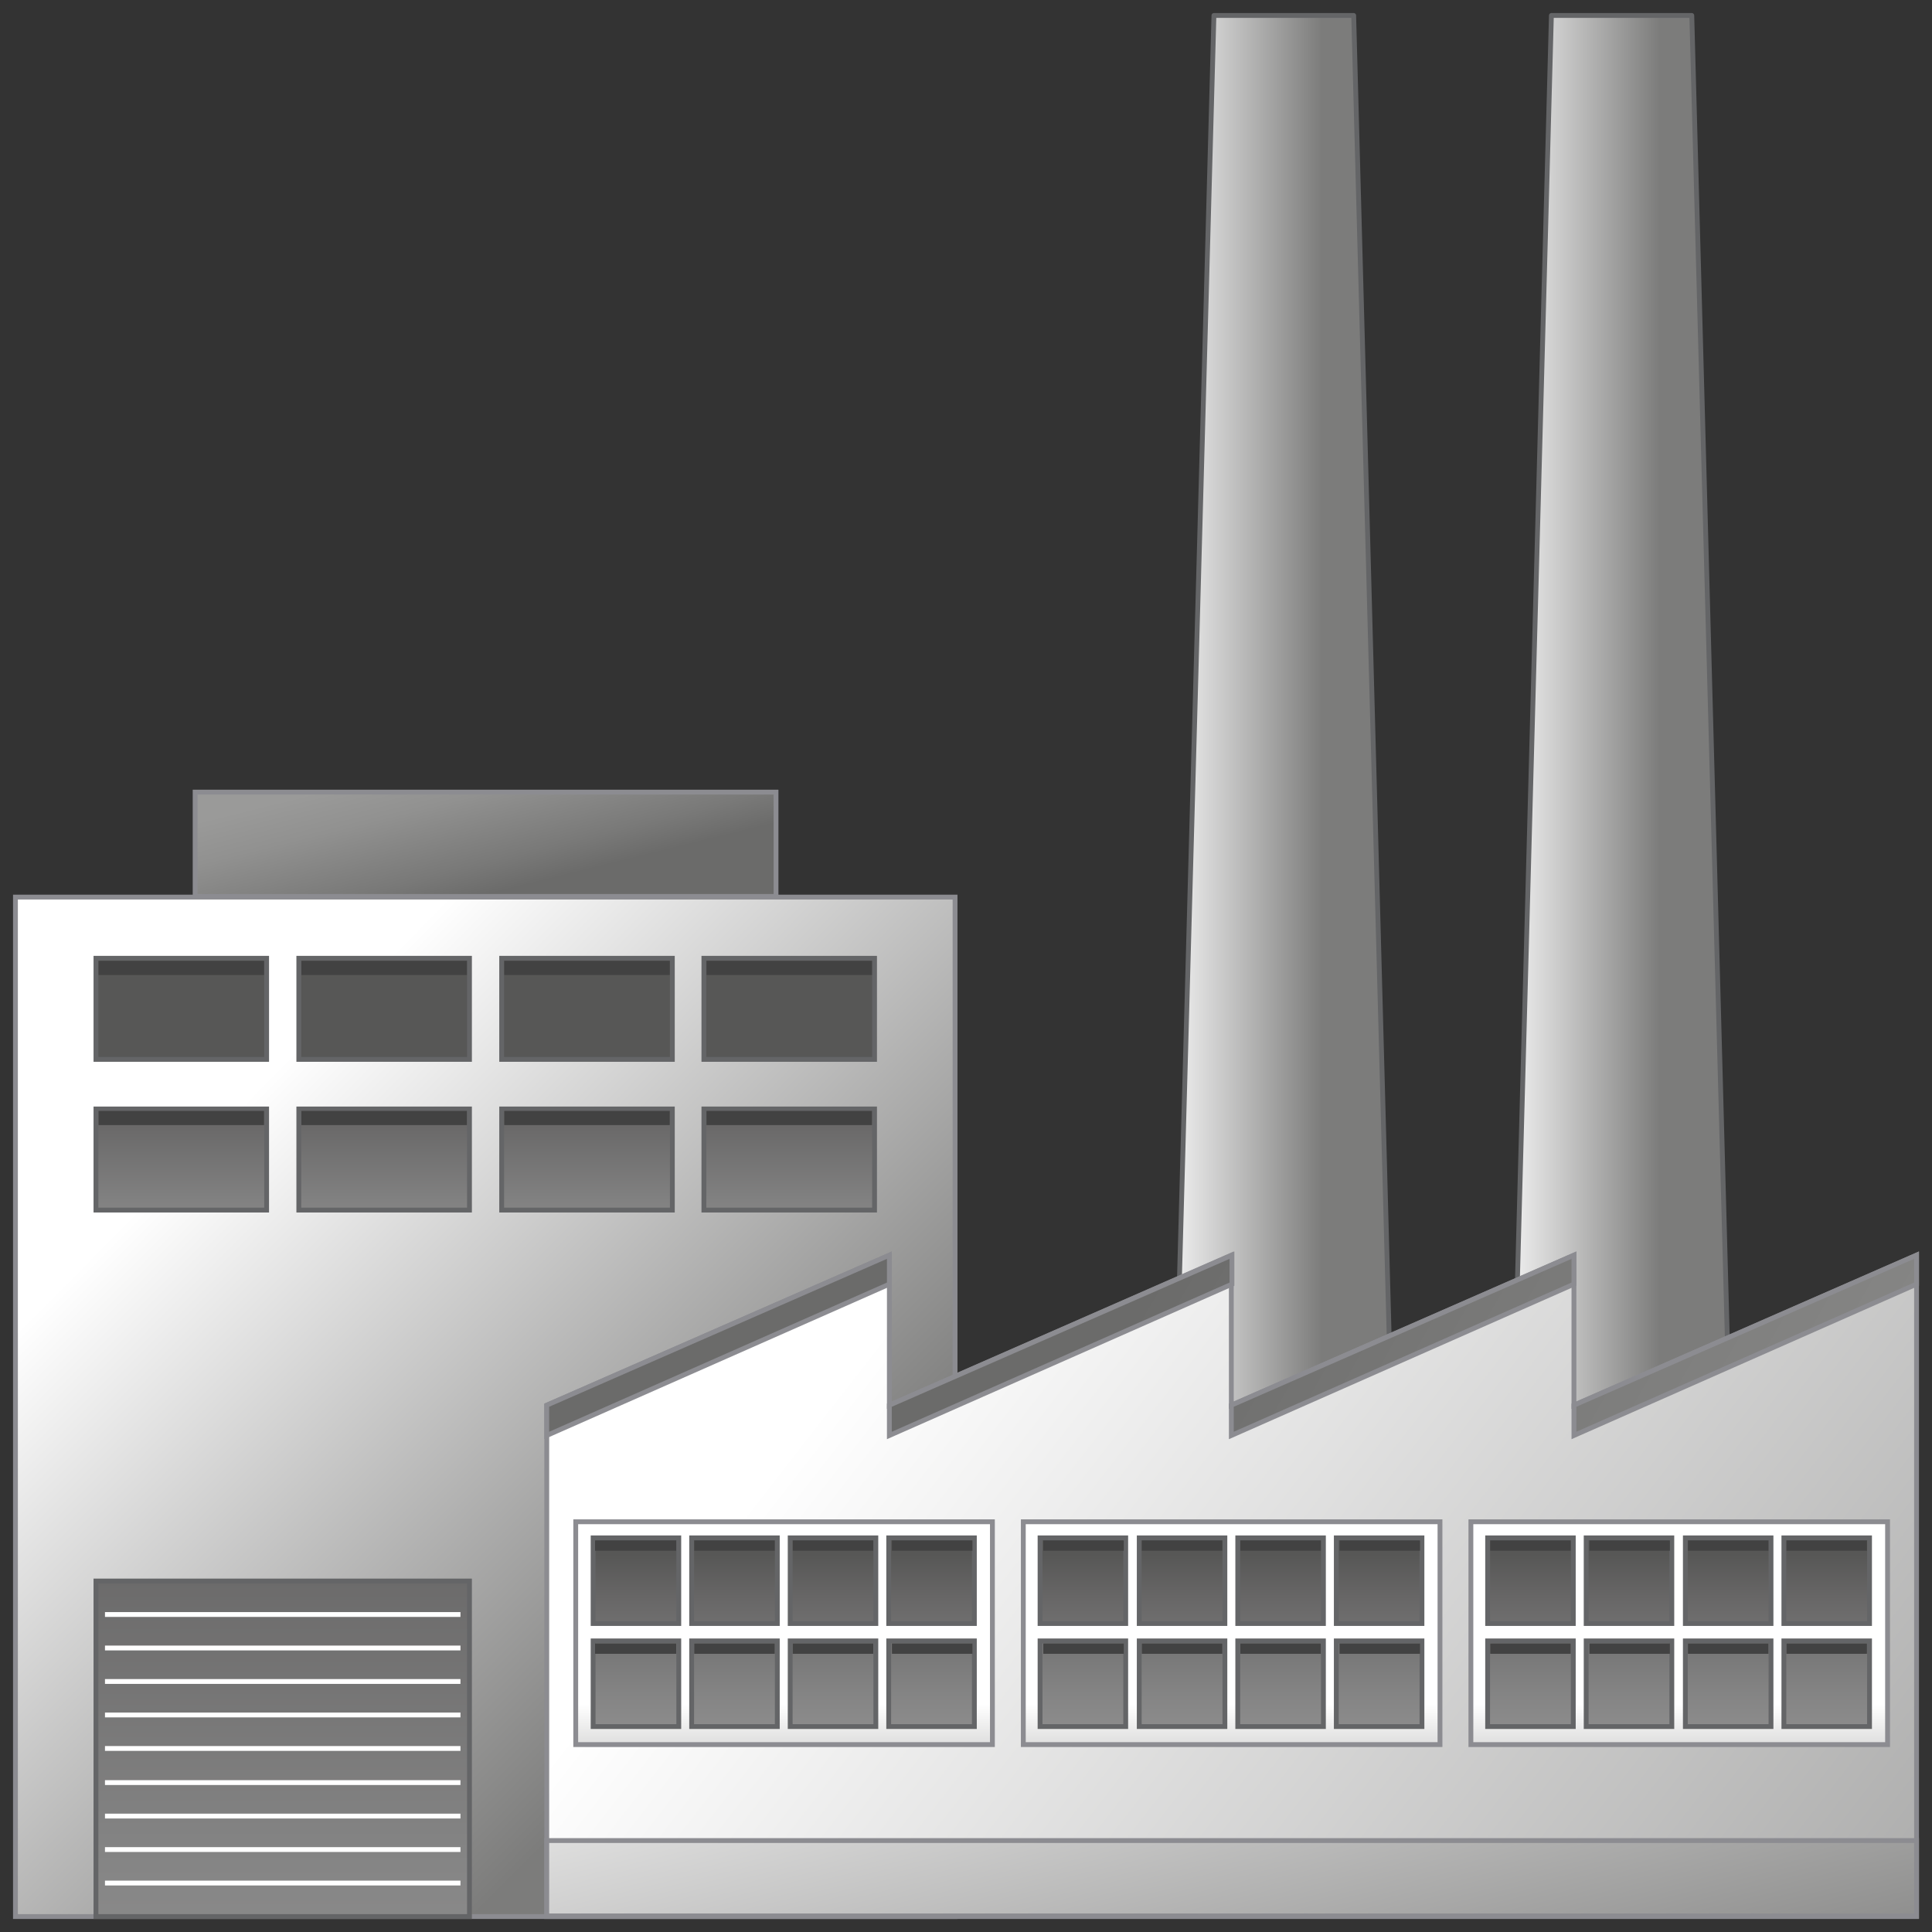 <?xml version="1.0" encoding="utf-8"?>

<!-- Copyright 2016 Siemens AG -->

<!-- Generator: Adobe Illustrator 16.0.4, SVG Export Plug-In . SVG Version: 6.00 Build 0)  -->
<!DOCTYPE svg PUBLIC "-//W3C//DTD SVG 1.1//EN" "http://www.w3.org/Graphics/SVG/1.1/DTD/svg11.dtd">
<svg version="1.1" id="Factory_2" xmlns="http://www.w3.org/2000/svg" xmlns:xlink="http://www.w3.org/1999/xlink" x="0px" y="0px"
	 width="300px" height="300px" viewBox="0 0 300 300" enable-background="new 0 0 300 300" xml:space="preserve">
<rect x="0" y="0" width="300" height="300" fill="#333333" stroke="none"/>
<g id="Chimneys">
	<linearGradient id="Chimney_Right_1_" gradientUnits="userSpaceOnUse" x1="231.67" y1="114.087" x2="257.754" y2="114.087">
		<stop  offset="0" style="stop-color:#FFFFFF"/>
		<stop  offset="1" style="stop-color:#7C7C7B"/>
	</linearGradient>
	
		<polygon id="Chimney_Right" fill="url(#Chimney_Right_1_)" stroke="#646567" stroke-width="0.75" stroke-linejoin="round" stroke-miterlimit="10" points="
		268.7,225.8 234.9,225.8 240.9,2.4 262.7,2.4 	"/>
	<linearGradient id="Chimney_Left_1_" gradientUnits="userSpaceOnUse" x1="179.195" y1="114.087" x2="205.279" y2="114.087">
		<stop  offset="0" style="stop-color:#FFFFFF"/>
		<stop  offset="1" style="stop-color:#7C7C7B"/>
	</linearGradient>
	
		<polygon id="Chimney_Left" fill="url(#Chimney_Left_1_)" stroke="#646567" stroke-width="0.75" stroke-linejoin="round" stroke-miterlimit="10" points="
		216.2,225.8 182.4,225.8 188.5,2.4 210.2,2.4 	"/>
</g>
<g id="Factory_Hall_Back">
	<linearGradient id="Structure_2_" gradientUnits="userSpaceOnUse" x1="32.892" y1="176.162" x2="114.103" y2="256.991">
		<stop  offset="0" style="stop-color:#FFFFFF"/>
		<stop  offset="1" style="stop-color:#7C7C7B"/>
	</linearGradient>
	
		<rect id="Structure_1_" x="2.4" y="139.3" fill="url(#Structure_2_)" stroke="#8C8C91" stroke-width="0.75" stroke-miterlimit="10" width="145.9" height="158.3"/>
	<linearGradient id="Windows_2_" gradientUnits="userSpaceOnUse" x1="75.348" y1="240.085" x2="75.348" y2="166.946">
		<stop  offset="0" style="stop-color:#575756"/>
		<stop  offset="1.586480e-02" style="stop-color:#5D5C5C"/>
		<stop  offset="0.117" style="stop-color:#797878"/>
		<stop  offset="0.218" style="stop-color:#8D8D8C"/>
		<stop  offset="0.319" style="stop-color:#999998"/>
		<stop  offset="0.418" style="stop-color:#9D9D9C"/>
		<stop  offset="0.54" style="stop-color:#979696"/>
		<stop  offset="0.712" style="stop-color:#848484"/>
		<stop  offset="0.913" style="stop-color:#676666"/>
		<stop  offset="1" style="stop-color:#575756"/>
	</linearGradient>
	<path id="Windows_1_" fill="url(#Windows_2_)" stroke="#646567" stroke-width="0.75" stroke-miterlimit="10" d="M41.3,164.5H14.9
		v-15.7h26.5V164.5z M72.8,164.5H46.4v-15.7h26.5V164.5z M104.3,164.5H77.9v-15.7h26.5V164.5z M135.8,164.5h-26.5v-15.7h26.5V164.5z
		 M41.3,187.9H14.9v-15.7h26.5V187.9z M72.8,187.9H46.4v-15.7h26.5V187.9z M104.3,187.9H77.9v-15.7h26.5V187.9z M135.8,187.9h-26.5
		v-15.7h26.5V187.9z"/>
	<path id="Shadow_Windows_1_" fill="#424242" d="M40.9,151.4H15.3v-2.2h25.7V151.4z M72.4,149.2H46.8v2.2h25.7V149.2z M103.9,149.2
		H78.3v2.2h25.7V149.2z M135.4,149.2h-25.7v2.2h25.7V149.2z M40.9,172.5H15.3v2.2h25.7V172.5z M72.4,172.5H46.8v2.2h25.7V172.5z
		 M103.9,172.5H78.3v2.2h25.7V172.5z M135.4,172.5h-25.7v2.2h25.7V172.5z"/>
	<linearGradient id="Roof_Structure_1_" gradientUnits="userSpaceOnUse" x1="71.924" y1="117.324" x2="77.184" y2="138.538">
		<stop  offset="0" style="stop-color:#9A9A99"/>
		<stop  offset="0.295" style="stop-color:#919190"/>
		<stop  offset="0.777" style="stop-color:#797978"/>
		<stop  offset="1" style="stop-color:#6B6B6A"/>
	</linearGradient>
	
		<rect id="Roof_Structure" x="30.3" y="123" fill="url(#Roof_Structure_1_)" stroke="#8C8C91" stroke-width="0.75" stroke-miterlimit="10" width="90.2" height="16.2"/>
	<g id="Rolling_Gate">
		<linearGradient id="Gate_1_" gradientUnits="userSpaceOnUse" x1="43.869" y1="465.207" x2="43.869" y2="215.349">
			<stop  offset="0" style="stop-color:#575756"/>
			<stop  offset="1.586480e-02" style="stop-color:#5D5C5C"/>
			<stop  offset="0.117" style="stop-color:#797878"/>
			<stop  offset="0.218" style="stop-color:#8D8D8C"/>
			<stop  offset="0.319" style="stop-color:#999998"/>
			<stop  offset="0.418" style="stop-color:#9D9D9C"/>
			<stop  offset="0.54" style="stop-color:#979696"/>
			<stop  offset="0.712" style="stop-color:#848484"/>
			<stop  offset="0.913" style="stop-color:#676666"/>
			<stop  offset="1" style="stop-color:#575756"/>
		</linearGradient>
		
			<rect id="Gate" x="14.9" y="245.5" fill="url(#Gate_1_)" stroke="#646567" stroke-width="0.75" stroke-miterlimit="10" width="58" height="52.1"/>
		<path id="Separate_Elements" fill="none" stroke="#FFFFFF" stroke-width="0.75" stroke-miterlimit="10" d="M16.3,250.7h55.2
			 M16.3,255.9h55.2 M16.3,261.1h55.2 M16.3,266.3h55.2 M16.3,271.5h55.2 M16.3,276.8h55.2 M16.3,282h55.2 M16.3,287.2h55.2
			 M16.3,292.4h55.2"/>
	</g>
</g>
<g id="Factory_Hall_Front">
	<linearGradient id="Structure_3_" gradientUnits="userSpaceOnUse" x1="138.287" y1="205.055" x2="366.288" y2="382.461">
		<stop  offset="0" style="stop-color:#FFFFFF"/>
		<stop  offset="1" style="stop-color:#7C7C7B"/>
	</linearGradient>
	<polygon id="Structure" fill="url(#Structure_3_)" stroke="#8C8C91" stroke-width="0.75" stroke-miterlimit="10" points="
		84.9,218.2 138.1,194.9 138.1,218.2 191.2,194.9 191.2,218.2 244.4,194.9 244.4,218.2 297.6,194.9 297.6,297.6 84.9,297.6 	"/>
	<linearGradient id="Roof_Elements_1_" gradientUnits="userSpaceOnUse" x1="371.06" y1="312.555" x2="177.56" y2="201.055">
		<stop  offset="0" style="stop-color:#9A9A99"/>
		<stop  offset="0.295" style="stop-color:#919190"/>
		<stop  offset="0.777" style="stop-color:#797978"/>
		<stop  offset="1" style="stop-color:#6B6B6A"/>
	</linearGradient>
	<path id="Roof_Elements" fill="url(#Roof_Elements_1_)" stroke="#8C8C91" stroke-width="0.75" stroke-miterlimit="10" d="
		M84.9,218.2l53.2-23.3v4.5l-53.2,23.5V218.2z M138.1,222.9l53.2-23.5v-4.5l-53.2,23.3V222.9z M191.2,222.9l53.2-23.5v-4.5
		l-53.2,23.3V222.9z M244.4,222.9l53.2-23.5v-4.5l-53.2,23.3V222.9z"/>
	<linearGradient id="Window_Frames_1_" gradientUnits="userSpaceOnUse" x1="191.249" y1="264.639" x2="191.249" y2="289.796">
		<stop  offset="0" style="stop-color:#FFFFFF"/>
		<stop  offset="1" style="stop-color:#7C7C7B"/>
	</linearGradient>
	<path id="Window_Frames" fill="url(#Window_Frames_1_)" stroke="#8C8C91" stroke-width="0.75" stroke-miterlimit="10" d="
		M154.1,270.9H89.4v-34.6h64.7V270.9z M223.6,236.3h-64.7v34.6h64.7V236.3z M293.1,236.3h-64.7v34.6h64.7V236.3z"/>
	<linearGradient id="Windows_3_" gradientUnits="userSpaceOnUse" x1="191.183" y1="316" x2="191.183" y2="241.421">
		<stop  offset="0" style="stop-color:#575756"/>
		<stop  offset="1.586480e-02" style="stop-color:#5D5C5C"/>
		<stop  offset="0.117" style="stop-color:#797878"/>
		<stop  offset="0.218" style="stop-color:#8D8D8C"/>
		<stop  offset="0.319" style="stop-color:#999998"/>
		<stop  offset="0.418" style="stop-color:#9D9D9C"/>
		<stop  offset="0.54" style="stop-color:#979696"/>
		<stop  offset="0.712" style="stop-color:#848484"/>
		<stop  offset="0.913" style="stop-color:#676666"/>
		<stop  offset="1" style="stop-color:#575756"/>
	</linearGradient>
	<path id="Windows" fill="url(#Windows_3_)" stroke="#646567" stroke-width="0.75" stroke-miterlimit="10" d="M105.3,252.1H92.1
		v-13.3h13.3V252.1z M105.3,254.8H92.1v13.3h13.3V254.8z M120.7,238.8h-13.3v13.3h13.3V238.8z M120.7,254.8h-13.3v13.3h13.3V254.8z
		 M136,238.8h-13.3v13.3H136V238.8z M136,254.8h-13.3v13.3H136V254.8z M151.3,238.8h-13.3v13.3h13.3V238.8z M151.3,254.8h-13.3v13.3
		h13.3V254.8z M174.8,238.8h-13.3v13.3h13.3V238.8z M174.8,254.8h-13.3v13.3h13.3V254.8z M190.2,238.8h-13.3v13.3h13.3V238.8z
		 M190.2,254.8h-13.3v13.3h13.3V254.8z M205.5,238.8h-13.3v13.3h13.3V238.8z M205.5,254.8h-13.3v13.3h13.3V254.8z M220.8,238.8
		h-13.3v13.3h13.3V238.8z M220.8,254.8h-13.3v13.3h13.3V254.8z M244.3,238.8H231v13.3h13.3V238.8z M244.3,254.8H231v13.3h13.3V254.8
		z M259.6,238.8h-13.3v13.3h13.3V238.8z M259.6,254.8h-13.3v13.3h13.3V254.8z M275,238.8h-13.3v13.3H275V238.8z M275,254.8h-13.3
		v13.3H275V254.8z M290.3,238.8H277v13.3h13.3V238.8z M290.3,254.8H277v13.3h13.3V254.8z"/>
	<path id="Shadow_Windows" fill="#424242" d="M105,256.8H92.4v-1.6H105V256.8z M120.3,255.2h-12.5v1.6h12.5V255.2z M135.6,255.2
		h-12.5v1.6h12.5V255.2z M151,255.2h-12.5v1.6H151V255.2z M105,239.2H92.4v1.6H105V239.2z M120.3,239.2h-12.5v1.6h12.5V239.2z
		 M135.6,239.2h-12.5v1.6h12.5V239.2z M151,239.2h-12.5v1.6H151V239.2z M174.5,255.2h-12.5v1.6h12.5V255.2z M189.8,255.2h-12.5v1.6
		h12.5V255.2z M205.1,255.2h-12.5v1.6h12.5V255.2z M220.5,255.2h-12.5v1.6h12.5V255.2z M174.5,239.2h-12.5v1.6h12.5V239.2z
		 M189.8,239.2h-12.5v1.6h12.5V239.2z M205.1,239.2h-12.5v1.6h12.5V239.2z M220.5,239.2h-12.5v1.6h12.5V239.2z M243.9,255.2h-12.5
		v1.6h12.5V255.2z M259.3,255.2h-12.5v1.6h12.5V255.2z M274.6,255.2h-12.5v1.6h12.5V255.2z M289.9,255.2h-12.5v1.6h12.5V255.2z
		 M243.9,239.2h-12.5v1.6h12.5V239.2z M259.3,239.2h-12.5v1.6h12.5V239.2z M274.6,239.2h-12.5v1.6h12.5V239.2z M289.9,239.2h-12.5
		v1.6h12.5V239.2z"/>
	<linearGradient id="Base_1_" gradientUnits="userSpaceOnUse" x1="177.594" y1="236.178" x2="202.261" y2="336.511">
		<stop  offset="0" style="stop-color:#FFFFFF"/>
		<stop  offset="1" style="stop-color:#7C7C7B"/>
	</linearGradient>
	
		<rect id="Base" x="84.9" y="285.8" fill="url(#Base_1_)" stroke="#8C8C91" stroke-width="0.75" stroke-miterlimit="10" width="212.7" height="11.7"/>
</g>
</svg>
